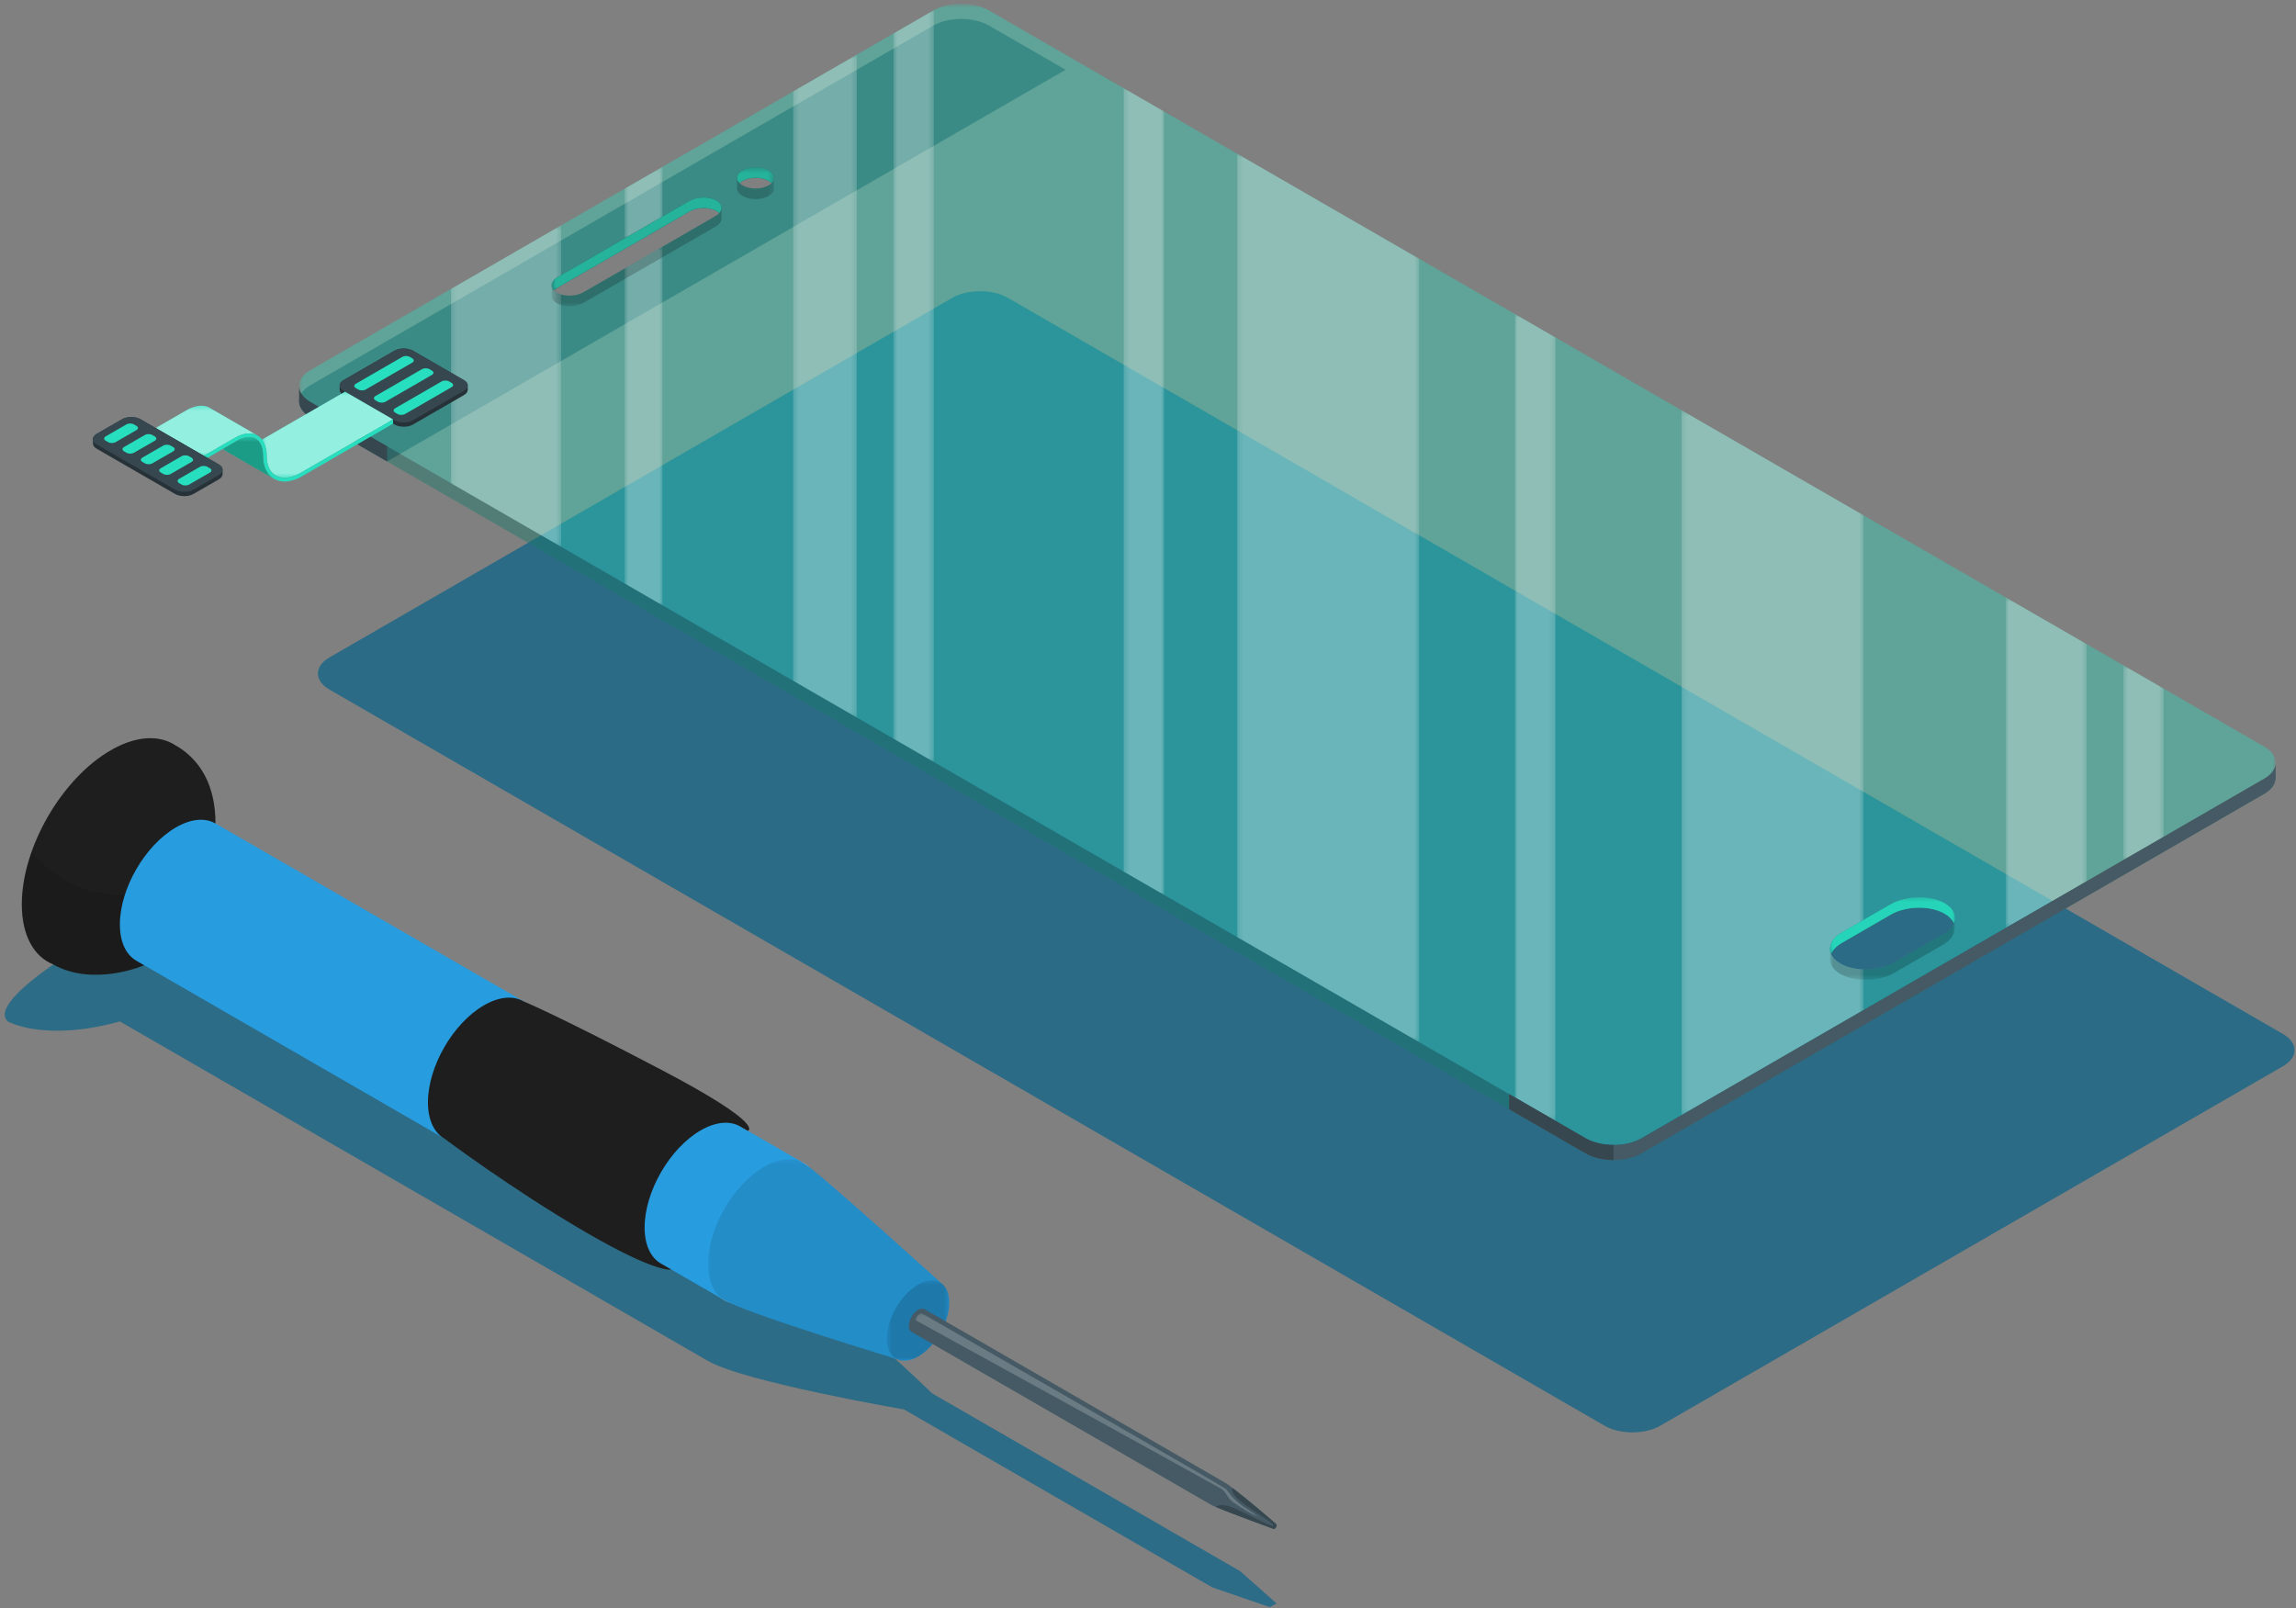 <svg width="444" height="311" viewBox="0 0 444 311" fill="none" xmlns="http://www.w3.org/2000/svg">
<rect x="0" y="0" width="444" height="311" fill="#808080" stroke="none"/>
<path d="M1.519 197.54C1.519 197.54 8.532 201.59 23.183 197.54C23.183 197.54 129.914 259.16 136.92 263.207C143.928 267.252 174.834 272.588 174.834 272.588L234.41 306.984L245.542 310.806L246.871 310.111L239.826 303.858L180.25 269.46C180.25 269.46 164.002 253.826 158.586 250.699C153.168 247.571 44.847 185.034 44.847 185.034C44.847 185.034 51.44 176.33 44.848 172.524C36.571 169.398 -4.522 192.259 1.519 197.54Z" fill="#03628A" fill-opacity="0.66"/>
<path d="M321.061 275.728L441.502 206.19C444.474 204.476 444.474 201.694 441.502 199.978L194.905 57.605C191.933 55.89 187.117 55.89 184.146 57.605L63.704 127.144C60.733 128.858 60.733 131.64 63.704 133.354L310.302 275.728C313.273 277.442 318.089 277.442 321.061 275.728Z" fill="#03628A" fill-opacity="0.67"/>
<path d="M139.08 41.241C138.893 41.44 138.659 41.626 138.372 41.788L128.117 47.718L120.788 51.941L112.875 56.513C111.657 57.209 109.881 57.37 108.515 56.961C108.204 56.886 107.917 56.762 107.657 56.613C107.445 56.489 107.26 56.352 107.123 56.202C107.284 55.992 107.533 55.805 107.831 55.63L108.515 55.234L120.788 48.153L128.117 43.917L133.329 40.906C134.807 40.047 137.143 40.011 138.533 40.806C138.757 40.93 138.944 41.08 139.08 41.229V41.241ZM149.217 35.428C149.068 35.575 148.869 35.725 148.633 35.862C147.243 36.669 144.981 36.669 143.589 35.862C143.353 35.725 143.167 35.575 143.005 35.428C143.167 35.266 143.353 35.117 143.589 34.98C144.981 34.185 147.243 34.185 148.633 34.98C148.869 35.117 149.068 35.266 149.217 35.428ZM191.249 4.946C189.772 4.089 187.821 3.666 185.871 3.666C183.92 3.666 181.969 4.089 180.492 4.946L165.684 13.493L150.056 22.513L128.117 35.184L120.788 39.419L108.515 46.501L87.197 58.812L60.053 74.477C59.867 74.589 59.693 74.701 59.532 74.811C59.444 74.874 59.357 74.936 59.283 74.998C59.171 75.085 59.072 75.173 58.985 75.26C58.873 75.358 58.773 75.458 58.687 75.57C58.675 75.582 58.663 75.582 58.663 75.594C58.587 75.657 58.525 75.731 58.488 75.806C58.413 75.893 58.351 75.992 58.289 76.091C58.276 76.103 58.264 76.117 58.264 76.129C58.003 76.552 57.855 76.998 57.841 77.445V77.606C57.841 77.743 57.855 77.879 57.88 78.029C57.991 78.725 58.388 79.407 59.084 80.005C59.357 80.253 59.68 80.477 60.053 80.688L74.861 89.236L77.383 87.781L87.197 82.117L108.515 69.805L120.788 62.725L128.117 58.489L150.056 45.829L165.684 36.798L206.057 13.493L191.249 4.946Z" fill="#455A64"/>
<mask id="mask0_2_1564" style="mask-type:luminance" maskUnits="userSpaceOnUse" x="57" y="0" width="384" height="225">
<path d="M57.842 0.735H440.066V224.349H57.842V0.735Z" fill="white"/>
</mask>
<g mask="url(#mask0_2_1564)">
<g opacity="0.3">
<path d="M107.831 55.631L108.514 55.233L120.789 48.154L128.118 43.916L133.323 40.91C134.801 40.052 137.137 40.016 138.527 40.811C138.751 40.935 138.938 41.084 139.074 41.233V41.245C138.887 41.444 138.653 41.631 138.366 41.792L128.118 47.718L120.789 51.941L112.875 56.513C111.658 57.209 109.881 57.371 108.514 56.96C108.203 56.885 107.918 56.761 107.657 56.612C107.446 56.488 107.259 56.352 107.123 56.203C107.285 55.992 107.533 55.805 107.831 55.631ZM143.583 34.984C144.975 34.19 147.237 34.19 148.627 34.984C148.863 35.121 149.062 35.27 149.211 35.432C149.062 35.58 148.863 35.73 148.627 35.867C147.237 36.673 144.975 36.673 143.583 35.867C143.347 35.73 143.162 35.58 142.999 35.432C143.162 35.27 143.347 35.121 143.583 34.984ZM354.089 184.508C354.411 183.713 355.118 182.967 356.199 182.333L360.362 179.924L365.629 176.88C368.598 175.165 373.269 175.079 376.051 176.693C376.945 177.215 377.542 177.849 377.829 178.532C377.505 179.327 376.809 180.073 375.717 180.707L366.299 186.148C364.647 187.104 362.447 187.551 360.362 187.476C358.71 187.427 357.107 187.043 355.877 186.333C354.97 185.812 354.374 185.179 354.089 184.508ZM439.93 146.653C439.83 146.38 439.693 146.119 439.519 145.857C439.159 145.324 438.601 144.827 437.854 144.392L423.047 135.845L360.362 99.657L325.167 79.333L191.25 2.027C189.773 1.169 187.822 0.735 185.871 0.735C183.921 0.735 181.97 1.169 180.493 2.027L165.685 10.573L150.055 19.604L128.118 32.264L120.789 36.5L108.514 43.58L87.197 55.892L60.054 71.557C59.866 71.669 59.693 71.78 59.531 71.892C59.37 72.004 59.221 72.129 59.083 72.24C58.947 72.364 58.823 72.489 58.711 72.613C58.601 72.737 58.501 72.873 58.401 72.997C58.401 72.997 58.389 72.997 58.389 73.011C58.314 73.109 58.265 73.209 58.202 73.308C58.165 73.371 58.127 73.445 58.103 73.508C58.09 73.532 58.078 73.545 58.066 73.569C58.054 73.607 58.041 73.631 58.027 73.669C58.015 73.707 58.003 73.743 57.991 73.768C57.954 73.855 57.929 73.941 57.917 74.029C57.905 74.091 57.891 74.153 57.879 74.215C57.855 74.364 57.842 74.501 57.842 74.637V77.607C57.842 77.743 57.855 77.88 57.879 78.029C57.905 78.165 57.929 78.303 57.978 78.439C58.251 79.271 58.947 80.053 60.054 80.687L291.837 214.519H291.85L306.646 223.065C308.135 223.923 310.086 224.345 312.025 224.345C312.373 224.357 312.733 224.332 313.081 224.295C313.229 224.295 313.39 224.283 313.541 224.257C313.814 224.233 314.099 224.196 314.373 224.133C314.745 224.072 315.106 223.984 315.453 223.873C316.162 223.673 316.831 223.4 317.415 223.065L437.854 153.523C438.601 153.088 439.147 152.603 439.519 152.069C439.594 151.957 439.667 151.857 439.73 151.745C439.73 151.721 439.742 151.696 439.769 151.671V151.659C439.842 151.509 439.891 151.373 439.942 151.224C439.979 151.1 440.015 150.964 440.029 150.839C440.054 150.703 440.066 150.553 440.066 150.416V150.243C440.054 149.647 440.054 148.292 440.066 147.684V147.659V147.485C440.066 147.199 440.015 146.925 439.93 146.653Z" fill="#27DEBF"/>
</g>
</g>
<mask id="mask1_2_1564" style="mask-type:luminance" maskUnits="userSpaceOnUse" x="57" y="0" width="384" height="222">
<path d="M57.842 0.735H440.066V221.438H57.842V0.735Z" fill="white"/>
</mask>
<g mask="url(#mask1_2_1564)">
<g opacity="0.1">
<path d="M375.716 180.706L366.3 186.148C364.647 187.104 362.448 187.552 360.361 187.477C358.709 187.428 357.107 187.042 355.876 186.334C354.97 185.813 354.373 185.178 354.088 184.508C354.411 183.713 355.119 182.968 356.199 182.334L360.361 179.924L365.63 176.88C368.598 175.166 373.268 175.078 376.051 176.694C376.946 177.216 377.542 177.849 377.828 178.533C377.506 179.328 376.808 180.073 375.716 180.706ZM148.628 35.866C147.236 36.674 144.975 36.674 143.584 35.866C143.348 35.73 143.161 35.581 143 35.432C143.161 35.27 143.348 35.121 143.584 34.984C144.975 34.189 147.236 34.189 148.628 34.984C148.864 35.121 149.063 35.27 149.212 35.432C149.063 35.581 148.864 35.73 148.628 35.866ZM139.075 41.245C138.888 41.445 138.652 41.63 138.367 41.792L128.117 47.718L120.788 51.941L112.875 56.513C111.658 57.209 109.881 57.37 108.515 56.96C108.204 56.886 107.917 56.762 107.657 56.613C107.445 56.488 107.26 56.352 107.123 56.202C107.284 55.992 107.533 55.805 107.831 55.63L108.515 55.234L120.788 48.153L128.117 43.917L133.323 40.91C134.8 40.053 137.136 40.016 138.528 40.81C138.751 40.934 138.939 41.084 139.075 41.233V41.245ZM439.93 146.653C439.843 146.38 439.706 146.118 439.52 145.858C439.159 145.324 438.6 144.826 437.855 144.392L423.047 135.845L360.361 99.657L325.168 79.334L191.249 2.026C189.772 1.17 187.821 0.734 185.871 0.734C183.92 0.734 181.97 1.17 180.492 2.026L165.684 10.573L150.056 19.605L128.117 32.264L120.788 36.5L108.515 43.581L87.198 55.892L60.053 71.557C59.867 71.669 59.694 71.781 59.532 71.893C59.37 72.005 59.221 72.129 59.084 72.24C58.947 72.365 58.824 72.489 58.712 72.613C58.6 72.737 58.5 72.873 58.401 72.998C58.401 72.998 58.388 72.998 58.388 73.01C58.313 73.11 58.264 73.209 58.203 73.309C58.166 73.372 58.128 73.445 58.103 73.508C58.091 73.533 58.078 73.545 58.066 73.569C58.053 73.606 58.041 73.632 58.028 73.669C58.016 73.706 58.003 73.744 57.991 73.768C57.953 73.856 57.929 73.942 57.916 74.029C57.904 74.092 57.892 74.153 57.88 74.216C57.855 74.365 57.842 74.501 57.842 74.638V74.849C57.842 74.924 57.855 75.012 57.867 75.085C57.867 75.11 57.88 75.134 57.892 75.16C57.892 75.185 57.892 75.222 57.904 75.26C57.904 75.309 57.929 75.372 57.941 75.421C57.953 75.433 57.953 75.457 57.967 75.482C57.967 75.482 57.967 75.496 57.979 75.508C58.003 75.582 58.028 75.657 58.066 75.732C58.128 75.893 58.215 76.054 58.327 76.216C58.388 76.316 58.464 76.402 58.526 76.501C58.587 76.589 58.661 76.676 58.736 76.75C58.799 76.824 58.86 76.886 58.935 76.949C58.947 76.961 58.96 76.973 58.986 76.985C59.035 77.036 59.109 77.097 59.171 77.148C59.432 77.372 59.718 77.582 60.053 77.768L291.851 211.598L294.371 213.053L306.645 220.146C306.832 220.258 307.029 220.357 307.229 220.444C307.279 220.469 307.328 220.493 307.391 220.518C307.466 220.556 307.552 220.593 307.639 220.618C307.664 220.642 307.688 220.642 307.714 220.656C307.95 220.754 308.198 220.842 308.447 220.916C308.471 220.929 308.484 220.929 308.496 220.929C308.783 221.016 309.056 221.09 309.341 221.14C309.353 221.152 309.379 221.165 309.404 221.165L309.627 221.202C309.912 221.264 310.211 221.301 310.51 221.338C310.632 221.364 310.744 221.376 310.868 221.376C310.994 221.388 311.105 221.401 311.229 221.401C311.489 221.426 311.763 221.438 312.024 221.438C313.975 221.438 315.912 221.004 317.404 220.146L325.168 215.661L360.361 195.35L437.855 150.604C438.028 150.504 438.201 150.392 438.352 150.28C438.464 150.206 438.576 150.13 438.675 150.032C438.774 149.957 438.873 149.882 438.961 149.784C439.072 149.684 439.184 149.572 439.271 149.46C439.32 149.424 439.358 149.373 439.383 149.324C439.482 149.212 439.57 149.088 439.643 148.964C439.706 148.852 439.768 148.752 439.804 148.641C439.855 148.553 439.892 148.454 439.916 148.368C439.955 148.292 439.979 148.218 439.991 148.13C440.004 148.081 440.016 148.02 440.028 147.957C440.04 147.87 440.054 147.784 440.067 147.684V147.658V147.485C440.067 147.2 440.016 146.926 439.93 146.653Z" fill="#27DEBF"/>
</g>
</g>
<mask id="mask2_2_1564" style="mask-type:luminance" maskUnits="userSpaceOnUse" x="57" y="74" width="384" height="151">
<path d="M57.842 74.799H440.066V224.351H57.842V74.799Z" fill="white"/>
</mask>
<g mask="url(#mask2_2_1564)">
<g opacity="0.2">
<path d="M440.066 150.417C440.066 151.547 439.345 152.666 437.854 153.523L317.416 223.065C314.434 224.779 309.626 224.779 306.646 223.065L60.053 80.687C58.574 79.843 57.842 78.725 57.842 77.607V74.799C57.892 75.88 58.624 76.948 60.053 77.769L306.646 220.146C309.626 221.861 314.434 221.861 317.404 220.146L437.854 150.603C439.27 149.783 440.004 148.739 440.066 147.659C440.053 148.33 440.053 149.97 440.066 150.417Z" fill="black"/>
</g>
</g>
<mask id="mask3_2_1564" style="mask-type:luminance" maskUnits="userSpaceOnUse" x="153" y="10" width="13" height="129">
<path d="M153.37 10.572H165.689V138.762H153.37V10.572Z" fill="white"/>
</mask>
<g mask="url(#mask3_2_1564)">
<g opacity="0.3">
<path d="M165.689 10.573L153.37 17.686V131.647L165.689 138.762V10.573Z" fill="white"/>
</g>
</g>
<mask id="mask4_2_1564" style="mask-type:luminance" maskUnits="userSpaceOnUse" x="172" y="1" width="9" height="147">
<path d="M172.762 1.985H180.58V147.359H172.762V1.985Z" fill="white"/>
</mask>
<g mask="url(#mask4_2_1564)">
<g opacity="0.3">
<path d="M180.579 1.985C180.552 2 180.521 2.01 180.496 2.025L172.763 6.489V142.846L180.579 147.358V1.985Z" fill="white"/>
</g>
</g>
<mask id="mask5_2_1564" style="mask-type:luminance" maskUnits="userSpaceOnUse" x="239" y="29" width="36" height="173">
<path d="M239.244 29.731H274.44V201.55H239.244V29.731Z" fill="white"/>
</mask>
<g mask="url(#mask5_2_1564)">
<g opacity="0.3">
<path d="M274.44 50.052L239.244 29.732V181.229L274.44 201.549V50.052Z" fill="white"/>
</g>
</g>
<mask id="mask6_2_1564" style="mask-type:luminance" maskUnits="userSpaceOnUse" x="87" y="43" width="22" height="63">
<path d="M87.197 43.581H108.514V105.745H87.197V43.581Z" fill="white"/>
</mask>
<g mask="url(#mask6_2_1564)">
<g opacity="0.3">
<path d="M106.663 55.197C106.663 55.544 106.813 55.904 107.123 56.202C107.259 56.351 107.446 56.489 107.657 56.612C107.918 56.762 108.203 56.886 108.514 56.961V105.745L87.197 93.446V55.891L108.514 43.581V53.209L107.831 53.606C107.049 54.054 106.663 54.638 106.663 55.197Z" fill="white"/>
</g>
</g>
<mask id="mask7_2_1564" style="mask-type:luminance" maskUnits="userSpaceOnUse" x="120" y="32" width="9" height="15">
<path d="M120.788 32.263H128.118V46.115H120.788V32.263Z" fill="white"/>
</mask>
<g mask="url(#mask7_2_1564)">
<g opacity="0.3">
<path d="M128.118 32.264V41.878L120.789 46.116V36.5L128.118 32.264Z" fill="white"/>
</g>
</g>
<mask id="mask8_2_1564" style="mask-type:luminance" maskUnits="userSpaceOnUse" x="120" y="47" width="9" height="71">
<path d="M120.788 47.718H128.118V117.074H120.788V47.718Z" fill="white"/>
</mask>
<g mask="url(#mask8_2_1564)">
<g opacity="0.3">
<path d="M120.788 51.941L128.118 47.719V117.075L120.788 112.837V51.941Z" fill="white"/>
</g>
</g>
<mask id="mask9_2_1564" style="mask-type:luminance" maskUnits="userSpaceOnUse" x="387" y="115" width="17" height="65">
<path d="M387.882 115.549H403.516V179.459H387.882V115.549Z" fill="white"/>
</mask>
<g mask="url(#mask9_2_1564)">
<g opacity="0.3">
<path d="M403.517 124.574L387.882 115.549V179.459L403.517 170.433V124.574Z" fill="white"/>
</g>
</g>
<mask id="mask10_2_1564" style="mask-type:luminance" maskUnits="userSpaceOnUse" x="325" y="79" width="36" height="137">
<path d="M325.168 79.334H360.361V215.674H325.168V79.334Z" fill="white"/>
</mask>
<g mask="url(#mask10_2_1564)">
<g opacity="0.3">
<path d="M354.038 182.644C353.89 183.042 353.84 183.439 353.9 183.824V183.887C353.939 184.098 354.002 184.31 354.088 184.507C354.374 185.179 354.97 185.812 355.876 186.334C357.107 187.042 358.71 187.427 360.362 187.476V195.35L325.168 215.674V79.334L360.362 99.658V177.923L356.199 180.322C355.43 180.768 354.844 181.278 354.46 181.824C354.274 182.086 354.124 182.359 354.038 182.644Z" fill="white"/>
</g>
</g>
<mask id="mask11_2_1564" style="mask-type:luminance" maskUnits="userSpaceOnUse" x="410" y="128" width="9" height="39">
<path d="M410.59 128.659H418.406V166.349H410.59V128.659Z" fill="white"/>
</mask>
<g mask="url(#mask11_2_1564)">
<g opacity="0.3">
<path d="M418.406 133.171L410.59 128.659V166.349L418.406 161.837V133.171Z" fill="white"/>
</g>
</g>
<mask id="mask12_2_1564" style="mask-type:luminance" maskUnits="userSpaceOnUse" x="217" y="17" width="9" height="157">
<path d="M217.29 17.058H225.108V173.067H217.29V17.058Z" fill="white"/>
</mask>
<g mask="url(#mask12_2_1564)">
<g opacity="0.3">
<path d="M217.291 168.555L225.107 173.068V21.571L217.291 17.057V168.555Z" fill="white"/>
</g>
</g>
<mask id="mask13_2_1564" style="mask-type:luminance" maskUnits="userSpaceOnUse" x="292" y="60" width="9" height="157">
<path d="M292.981 60.757H300.797V216.767H292.981V60.757Z" fill="white"/>
</mask>
<g mask="url(#mask13_2_1564)">
<g opacity="0.3">
<path d="M300.797 65.269L292.981 60.756V212.253L300.797 216.767V65.269Z" fill="white"/>
</g>
</g>
<path d="M440.066 150.417C440.053 149.97 440.053 148.33 440.066 147.659C440.004 148.739 439.27 149.783 437.854 150.603L317.404 220.146C314.434 221.861 309.626 221.861 306.646 220.146L291.846 211.601L291.844 214.515L291.845 214.519L306.646 223.065C309.626 224.779 314.434 224.779 317.416 223.065L437.854 153.523C439.345 152.666 440.066 151.547 440.066 150.417Z" fill="#455A64"/>
<path d="M312.03 221.432C310.085 221.432 308.137 221.004 306.646 220.146L291.846 211.601L291.843 214.516L291.845 214.52L306.646 223.065C308.135 223.922 310.083 224.35 312.03 224.35V221.432Z" fill="#37474F"/>
<path d="M57.842 74.799V77.606C57.842 78.725 58.575 79.844 60.054 80.688L74.854 89.233V86.322C74.854 86.322 74.834 86.306 74.822 86.296L60.054 77.769C58.624 76.949 57.892 75.881 57.842 74.799Z" fill="#37474F"/>
<mask id="mask14_2_1564" style="mask-type:luminance" maskUnits="userSpaceOnUse" x="106" y="32" width="44" height="28">
<path d="M106.664 32.35H149.665V59.221H106.664V32.35Z" fill="white"/>
</mask>
<g mask="url(#mask14_2_1564)">
<g opacity="0.2">
<path d="M139.08 41.241C138.893 41.44 138.659 41.626 138.372 41.788L128.117 47.718L120.788 51.941L112.875 56.513C111.657 57.209 109.881 57.37 108.515 56.961C108.204 56.886 107.917 56.762 107.657 56.613C107.445 56.489 107.26 56.352 107.123 56.202C107.284 55.992 107.533 55.805 107.831 55.63L108.515 55.234L120.788 48.153L128.117 43.917L133.329 40.906C134.807 40.047 137.143 40.011 138.533 40.806C138.757 40.93 138.944 41.08 139.08 41.229V41.241ZM139.527 40.173C139.527 39.663 139.204 39.154 138.533 38.781C137.143 37.974 134.807 38.011 133.329 38.869L128.117 41.88L120.788 46.115L108.515 53.209L107.831 53.606C107.049 54.053 106.664 54.625 106.664 55.197C106.676 55.545 106.664 56.898 106.676 57.258C106.676 57.769 107.011 58.265 107.657 58.65C107.917 58.798 108.204 58.91 108.515 58.998C109.881 59.407 111.657 59.246 112.875 58.55L120.788 53.98L128.117 49.755L138.372 43.825C139.131 43.39 139.515 42.818 139.527 42.272C139.54 41.9 139.527 40.533 139.527 40.173Z" fill="black"/>
<path d="M148.633 35.862C147.243 36.669 144.981 36.669 143.589 35.862C143.353 35.724 143.167 35.577 143.005 35.427C143.167 35.266 143.353 35.117 143.589 34.979C144.981 34.184 147.243 34.184 148.633 34.979C148.869 35.117 149.068 35.266 149.217 35.427C149.068 35.577 148.869 35.724 148.633 35.862ZM148.633 32.955C147.243 32.147 144.981 32.147 143.589 32.955C142.881 33.352 142.547 33.887 142.547 34.408C142.559 34.757 142.547 36.084 142.547 36.446C142.547 36.967 142.881 37.49 143.589 37.899C144.981 38.707 147.243 38.707 148.633 37.899C149.328 37.49 149.677 36.967 149.664 36.446V34.408C149.664 33.874 149.328 33.352 148.633 32.955Z" fill="black"/>
</g>
</g>
<mask id="mask15_2_1564" style="mask-type:luminance" maskUnits="userSpaceOnUse" x="106" y="32" width="44" height="25">
<path d="M106.664 32.35H149.665V56.203H106.664V32.35Z" fill="white"/>
</mask>
<g mask="url(#mask15_2_1564)">
<g opacity="0.3">
<path d="M139.466 39.812C139.44 39.688 139.379 39.563 139.279 39.439C139.243 39.378 139.192 39.315 139.143 39.266C139.092 39.203 139.031 39.142 138.968 39.091C138.907 39.042 138.844 38.979 138.77 38.93C138.695 38.88 138.622 38.831 138.534 38.782C137.143 37.974 134.807 38.011 133.328 38.868L107.831 53.606C107.05 54.054 106.663 54.638 106.663 55.196C106.663 55.544 106.812 55.904 107.123 56.202C107.284 55.991 107.534 55.806 107.831 55.631L108.515 55.234L120.788 48.152L128.118 43.916L133.328 40.906C134.807 40.048 137.143 40.011 138.534 40.806C138.758 40.93 138.944 41.079 139.08 41.228C139.379 40.906 139.527 40.546 139.527 40.198C139.527 40.072 139.515 39.936 139.466 39.812Z" fill="black"/>
<path d="M149.627 34.11C149.602 34.011 149.578 33.923 149.528 33.825C149.367 33.501 149.068 33.203 148.634 32.955C147.242 32.147 144.982 32.147 143.59 32.955C143.466 33.029 143.354 33.105 143.255 33.166C143.143 33.266 143.043 33.353 142.944 33.451C142.882 33.526 142.82 33.601 142.77 33.675C142.72 33.762 142.683 33.837 142.646 33.923C142.571 34.085 142.559 34.234 142.546 34.395V34.409V34.607C142.596 34.893 142.758 35.166 143.006 35.427C143.167 35.266 143.354 35.117 143.59 34.979C144.982 34.185 147.242 34.185 148.634 34.979C148.87 35.117 149.056 35.253 149.206 35.427C149.466 35.166 149.615 34.893 149.664 34.607V34.395C149.664 34.297 149.652 34.21 149.627 34.11Z" fill="black"/>
</g>
</g>
<mask id="mask16_2_1564" style="mask-type:luminance" maskUnits="userSpaceOnUse" x="106" y="32" width="44" height="25">
<path d="M106.664 32.35H149.665V56.203H106.664V32.35Z" fill="white"/>
</mask>
<g mask="url(#mask16_2_1564)">
<g opacity="0.7">
<path d="M139.527 40.197C139.527 40.545 139.378 40.905 139.081 41.228C138.945 41.08 138.757 40.931 138.534 40.806C137.142 40.011 134.806 40.048 133.329 40.905L128.118 43.917L120.789 48.153L108.514 55.233L107.831 55.63C107.533 55.805 107.285 55.992 107.123 56.203C106.813 55.904 106.663 55.544 106.663 55.197C106.663 54.637 107.049 54.053 107.831 53.606L133.329 38.868C134.806 38.011 137.142 37.974 138.534 38.781C138.621 38.831 138.695 38.881 138.77 38.931C138.845 38.98 138.906 39.042 138.969 39.092C139.03 39.141 139.093 39.204 139.142 39.265C139.193 39.315 139.242 39.377 139.279 39.44C139.366 39.564 139.429 39.688 139.466 39.812C139.515 39.937 139.527 40.073 139.527 40.197Z" fill="#27DEBF"/>
<path d="M149.665 34.396V34.608C149.614 34.893 149.466 35.166 149.205 35.426C149.055 35.253 148.87 35.117 148.634 34.98C147.242 34.185 144.981 34.185 143.59 34.98C143.354 35.117 143.167 35.265 143.006 35.426C142.757 35.166 142.595 34.893 142.546 34.608V34.408V34.396C142.558 34.234 142.571 34.085 142.646 33.924C142.683 33.837 142.721 33.762 142.77 33.674C142.819 33.601 142.882 33.526 142.943 33.452C143.043 33.352 143.142 33.265 143.254 33.166C143.354 33.104 143.466 33.029 143.59 32.954C144.981 32.146 147.242 32.146 148.634 32.954C149.069 33.202 149.366 33.501 149.527 33.825C149.578 33.924 149.602 34.01 149.627 34.11C149.653 34.209 149.665 34.297 149.665 34.396Z" fill="#27DEBF"/>
</g>
</g>
<mask id="mask17_2_1564" style="mask-type:luminance" maskUnits="userSpaceOnUse" x="353" y="173" width="26" height="17">
<path d="M353.889 173.535H378.038V189.485H353.889V173.535Z" fill="white"/>
</mask>
<g mask="url(#mask17_2_1564)">
<g opacity="0.2">
<path d="M377.43 179.228C377.368 179.327 377.282 179.427 377.194 179.526C376.822 179.948 376.338 180.346 375.716 180.706L366.299 186.147C365.914 186.371 365.504 186.57 365.07 186.731C364.684 186.88 364.275 187.004 363.864 187.116C362.735 187.402 361.528 187.527 360.362 187.476C360.15 187.464 359.952 187.464 359.74 187.439C359.318 187.415 358.907 187.352 358.511 187.278C358.324 187.24 358.138 187.203 357.963 187.154C357.764 187.104 357.578 187.055 357.404 186.992C356.858 186.818 356.336 186.607 355.876 186.334C355.38 186.048 354.97 185.726 354.659 185.378C354.548 185.266 354.448 185.142 354.374 185.016C354.311 184.93 354.262 184.843 354.212 184.756C354.175 184.682 354.138 184.619 354.114 184.544C354.1 184.532 354.088 184.52 354.088 184.507C354.411 183.712 355.119 182.967 356.199 182.334L360.362 179.923L365.628 176.88C368.598 175.166 373.268 175.079 376.051 176.694C376.946 177.215 377.542 177.848 377.828 178.532C377.74 178.768 377.604 179.004 377.43 179.228ZM377.679 176.234C377.604 176.086 377.506 175.936 377.394 175.799C377.07 175.39 376.623 175.016 376.051 174.682C373.268 173.079 368.598 173.166 365.628 174.88L356.199 180.322C355.43 180.768 354.846 181.278 354.46 181.824C354.274 182.098 354.138 182.371 354.038 182.644C353.952 182.943 353.902 183.228 353.902 183.527V183.887C353.902 184.395 353.89 185.254 353.89 185.514C353.89 186.558 354.535 187.576 355.876 188.346C357.107 189.055 358.71 189.427 360.362 189.478C362.46 189.551 364.647 189.104 366.299 188.147L375.716 182.719C377.268 181.824 378.026 180.656 378.014 179.526C378.014 179.203 378.039 177.862 378.039 177.514C378.039 177.079 377.927 176.656 377.679 176.234Z" fill="black"/>
</g>
</g>
<mask id="mask18_2_1564" style="mask-type:luminance" maskUnits="userSpaceOnUse" x="353" y="173" width="26" height="12">
<path d="M353.876 173.535H378.038V184.507H353.876V173.535Z" fill="white"/>
</mask>
<g mask="url(#mask18_2_1564)">
<g opacity="0.7">
<path d="M378.039 177.514C378.039 177.848 377.977 178.198 377.829 178.532C377.542 177.848 376.946 177.215 376.051 176.694C373.269 175.079 368.598 175.166 365.629 176.88L360.362 179.924L356.199 182.334C355.119 182.967 354.411 183.712 354.089 184.508C354.002 184.31 353.939 184.098 353.901 183.887V183.824C353.841 183.439 353.89 183.042 354.038 182.644C354.125 182.359 354.274 182.086 354.461 181.824C354.845 181.278 355.43 180.768 356.199 180.322L365.629 174.88C368.598 173.166 373.269 173.079 376.051 174.682C376.623 175.016 377.07 175.39 377.394 175.799C377.506 175.936 377.605 176.086 377.678 176.235C377.927 176.656 378.039 177.079 378.039 177.514Z" fill="#27DEBF"/>
</g>
</g>
<mask id="mask19_2_1564" style="mask-type:luminance" maskUnits="userSpaceOnUse" x="353" y="173" width="26" height="12">
<path d="M353.876 173.535H378.038V184.507H353.876V173.535Z" fill="white"/>
</mask>
<g mask="url(#mask19_2_1564)">
<g opacity="0.7">
<path d="M378.039 177.514C378.039 177.848 377.977 178.198 377.829 178.532C377.542 177.848 376.946 177.215 376.051 176.694C373.269 175.079 368.598 175.166 365.629 176.88L360.362 179.924L356.199 182.334C355.119 182.967 354.411 183.712 354.089 184.508C354.002 184.31 353.939 184.098 353.901 183.887V183.824C353.841 183.439 353.89 183.042 354.038 182.644C354.125 182.359 354.274 182.086 354.461 181.824C354.845 181.278 355.43 180.768 356.199 180.322L365.629 174.88C368.598 173.166 373.269 173.079 376.051 174.682C376.623 175.016 377.07 175.39 377.394 175.799C377.506 175.936 377.605 176.086 377.678 176.235C377.927 176.656 378.039 177.079 378.039 177.514Z" fill="#27DEBF"/>
</g>
</g>
<path d="M89.712 73.514L79.86 67.826C78.872 67.256 77.27 67.256 76.282 67.826L66.432 73.514C65.947 73.794 65.686 74.157 65.69 74.524C65.691 74.633 65.691 75.292 65.69 75.401C65.686 75.768 65.947 76.13 66.432 76.412L76.283 82.098C77.271 82.669 78.874 82.669 79.862 82.098L89.712 76.412C90.188 76.137 90.448 75.776 90.454 75.417C90.455 75.3 90.454 74.621 90.454 74.509C90.454 74.145 90.194 73.792 89.712 73.514Z" fill="#263238"/>
<path d="M66.432 75.58L76.283 81.268C77.271 81.839 78.874 81.839 79.862 81.268L89.712 75.58C90.7 75.011 90.7 74.085 89.712 73.515L79.86 67.827C78.872 67.256 77.27 67.256 76.282 67.827L66.432 73.513C65.443 74.084 65.443 75.009 66.432 75.58Z" fill="#37474F"/>
<path d="M68.802 74.221L77.802 69.021C78.198 68.791 78.838 68.791 79.234 69.019L79.725 69.303C80.121 69.53 80.121 69.901 79.725 70.129L70.722 75.33C70.327 75.558 69.686 75.558 69.291 75.33L68.802 75.047C68.407 74.819 68.407 74.449 68.802 74.221Z" fill="#27DEBF"/>
<path d="M72.604 76.592L81.604 71.392C81.999 71.164 82.64 71.163 83.036 71.392L83.527 71.675C83.923 71.903 83.923 72.272 83.527 72.502L74.524 77.702C74.129 77.93 73.488 77.93 73.092 77.702L72.604 77.419C72.21 77.191 72.21 76.82 72.604 76.592Z" fill="#27DEBF"/>
<path d="M76.406 78.965L85.406 73.765C85.802 73.535 86.443 73.535 86.838 73.763L87.328 74.047C87.724 74.274 87.724 74.645 87.33 74.873L78.326 80.074C77.931 80.301 77.29 80.302 76.895 80.074L76.406 79.791C76.011 79.564 76.011 79.193 76.406 78.965Z" fill="#27DEBF"/>
<path d="M40.501 78.857L40.481 78.845C39.74 78.421 38.8 78.356 37.757 78.632C37.249 78.768 36.724 78.959 36.172 79.277L30.055 82.807L39.356 88.176L45.465 84.649C47.149 83.676 48.673 83.584 49.779 84.219L40.501 78.857Z" fill="#27DEBF"/>
<mask id="mask20_2_1564" style="mask-type:luminance" maskUnits="userSpaceOnUse" x="30" y="78" width="20" height="11">
<path d="M30.055 78.466H49.779V88.177H30.055V78.466Z" fill="white"/>
</mask>
<g mask="url(#mask20_2_1564)">
<g opacity="0.5">
<path d="M40.501 78.857L40.481 78.845C39.74 78.421 38.8 78.356 37.757 78.632C37.249 78.768 36.724 78.959 36.172 79.277L30.055 82.807L39.356 88.176L45.465 84.649C47.149 83.676 48.673 83.584 49.779 84.219L40.501 78.857Z" fill="white"/>
</g>
</g>
<path d="M66.722 75.75L50.917 84.875L50.655 85.026C51.227 85.77 51.575 86.822 51.575 88.177C51.575 90.927 53.043 92.438 55.165 92.376C56.047 92.351 57.03 92.082 58.087 91.471L76.015 81.121L66.722 75.75Z" fill="#27DEBF"/>
<mask id="mask21_2_1564" style="mask-type:luminance" maskUnits="userSpaceOnUse" x="50" y="75" width="27" height="18">
<path d="M50.655 75.75H76.014V92.378H50.655V75.75Z" fill="white"/>
</mask>
<g mask="url(#mask21_2_1564)">
<g opacity="0.5">
<path d="M66.722 75.75L50.917 84.875L50.655 85.026C51.227 85.77 51.575 86.822 51.575 88.177C51.575 90.927 53.043 92.438 55.165 92.376C56.047 92.351 57.03 92.082 58.087 91.471L76.015 81.121L66.722 75.75Z" fill="white"/>
</g>
</g>
<path d="M30.055 82.807V83.627L39.356 88.996V88.177L30.055 82.807Z" fill="#27DEBF"/>
<mask id="mask22_2_1564" style="mask-type:luminance" maskUnits="userSpaceOnUse" x="30" y="82" width="10" height="7">
<path d="M30.055 82.807H39.355V88.996H30.055V82.807Z" fill="white"/>
</mask>
<g mask="url(#mask22_2_1564)">
<g opacity="0.15">
<path d="M30.055 82.807V83.627L39.356 88.996V88.177L30.055 82.807Z" fill="black"/>
</g>
</g>
<path d="M76.014 81.122V81.934L58.445 92.088C57.242 92.78 56.085 93.125 55.032 93.125C54.294 93.125 53.602 92.945 53.016 92.614L52.956 92.584C51.602 91.772 50.865 90.222 50.865 88.177C50.865 86.552 50.353 85.364 49.436 84.838C48.504 84.296 47.225 84.446 45.812 85.258L43.044 86.853L39.704 88.793L39.358 89.004V88.177C39.358 88.177 40.546 87.485 42.337 86.448C43.254 85.936 44.321 85.304 45.465 84.642C48.834 82.702 51.572 84.281 51.572 88.177C51.572 92.073 54.489 93.546 58.085 91.47L76.014 81.122Z" fill="#27DEBF"/>
<path d="M52.956 92.584L43.044 86.853L45.812 85.258C47.225 84.447 48.504 84.296 49.436 84.837C50.353 85.364 50.865 86.552 50.865 88.177C50.865 90.222 51.602 91.772 52.956 92.584Z" fill="#27DEBF"/>
<mask id="mask23_2_1564" style="mask-type:luminance" maskUnits="userSpaceOnUse" x="43" y="84" width="10" height="9">
<path d="M43.044 84.518H52.956V92.585H43.044V84.518Z" fill="white"/>
</mask>
<g mask="url(#mask23_2_1564)">
<g opacity="0.3">
<path d="M52.956 92.584L43.044 86.853L45.812 85.258C47.225 84.447 48.504 84.296 49.436 84.837C50.353 85.364 50.865 86.552 50.865 88.177C50.865 90.222 51.602 91.772 52.956 92.584Z" fill="black"/>
</g>
</g>
<path d="M42.302 89.813L27.173 81.082C26.185 80.512 24.582 80.512 23.594 81.082L18.717 83.896C18.23 84.176 17.97 84.54 17.974 84.906C17.975 85.014 17.975 85.674 17.974 85.782C17.97 86.149 18.23 86.513 18.717 86.793L33.843 95.524C34.831 96.094 36.434 96.094 37.422 95.524L42.302 92.71C42.778 92.436 43.038 92.074 43.043 91.716C43.045 91.598 43.043 90.92 43.043 90.808C43.043 90.445 42.783 90.09 42.302 89.813Z" fill="#263238"/>
<path d="M18.716 85.962L33.844 94.693C34.832 95.263 36.435 95.263 37.423 94.693L42.301 91.879C43.291 91.309 43.291 90.383 42.301 89.813L27.174 81.082C26.186 80.511 24.583 80.511 23.595 81.082L18.716 83.895C17.728 84.466 17.728 85.391 18.716 85.962Z" fill="#37474F"/>
<path d="M20.43 84.399L24.46 82.072C24.854 81.844 25.496 81.844 25.892 82.072L26.382 82.355C26.778 82.583 26.778 82.954 26.382 83.182L22.35 85.508C21.956 85.736 21.314 85.736 20.92 85.508L20.43 85.226C20.036 84.998 20.036 84.627 20.43 84.399Z" fill="#27DEBF"/>
<path d="M23.982 86.451L28.012 84.124C28.406 83.896 29.048 83.895 29.444 84.124L29.934 84.407C30.33 84.635 30.33 85.006 29.934 85.234L25.902 87.56C25.508 87.787 24.866 87.788 24.472 87.56L23.982 87.278C23.588 87.05 23.588 86.679 23.982 86.451Z" fill="#27DEBF"/>
<path d="M27.535 88.502L31.564 86.176C31.96 85.948 32.6 85.948 32.996 86.176L33.487 86.459C33.883 86.686 33.883 87.057 33.487 87.285L29.455 89.612C29.06 89.84 28.419 89.84 28.024 89.612L27.535 89.329C27.14 89.101 27.14 88.731 27.535 88.502Z" fill="#27DEBF"/>
<path d="M31.087 90.554L35.116 88.227C35.512 87.999 36.152 87.999 36.548 88.227L37.039 88.51C37.435 88.738 37.435 89.109 37.039 89.337L33.007 91.663C32.612 91.891 31.971 91.891 31.576 91.663L31.087 91.381C30.692 91.153 30.692 90.782 31.087 90.554Z" fill="#27DEBF"/>
<path d="M34.639 92.606L38.667 90.279C39.063 90.051 39.705 90.05 40.101 90.279L40.591 90.562C40.986 90.79 40.986 91.161 40.591 91.389L36.559 93.715C36.165 93.942 35.523 93.943 35.127 93.715L34.639 93.433C34.243 93.205 34.243 92.834 34.639 92.606Z" fill="#27DEBF"/>
<path d="M147.753 225.683C153.735 222.23 158.585 225.03 158.585 231.936C158.585 238.846 153.735 247.244 147.753 250.699C141.77 254.154 136.921 251.352 136.921 244.444C136.921 237.538 141.77 229.138 147.753 225.683Z" fill="#E0E0E0"/>
<path d="M34.175 144.27L34.162 144.294C31.015 142.094 26.479 142.173 21.418 145.095C11.918 150.579 4.218 163.918 4.218 174.887C4.218 180.947 6.575 185.003 10.282 186.507L10.278 186.515C18.162 190.937 27.884 186.667 27.884 186.667L41.671 159.255C41.671 151.927 38.782 147.038 34.175 144.27Z" fill="#1E1E1E"/>
<mask id="mask24_2_1564" style="mask-type:luminance" maskUnits="userSpaceOnUse" x="4" y="164" width="29" height="25">
<path d="M4.217 164.648H32.34V188.523H4.217V164.648Z" fill="white"/>
</mask>
<g mask="url(#mask24_2_1564)">
<g opacity="0.1">
<path d="M24.151 173.081C12.407 173.496 6.222 164.745 6.15 164.648C4.922 168.091 4.218 171.595 4.218 174.887C4.218 180.948 6.575 185.004 10.282 186.507L10.278 186.515C16.878 190.216 24.743 187.835 27.138 186.959C27.38 186.804 27.627 186.689 27.884 186.668L32.34 177.809L24.151 173.081Z" fill="black"/>
</g>
</g>
<path d="M182.057 248.187C182.057 248.187 158.006 226.413 155.469 224.957C152.957 223.516 43.893 160.539 41.678 159.26C41.675 159.259 41.671 159.256 41.671 159.256C41.654 159.245 41.626 159.229 41.626 159.229L41.623 159.233C39.667 158.132 36.981 158.304 34.015 160.016C28.033 163.471 23.183 171.871 23.183 178.779C23.183 182.225 24.391 184.649 26.346 185.784L26.345 185.785L26.355 185.791C26.826 186.063 135.422 248.779 140.109 251.465C144.805 254.159 173.403 262.828 173.403 262.828C174.482 263.384 175.937 263.273 177.539 262.348C180.867 260.427 183.566 255.753 183.566 251.911C183.566 250.148 182.993 248.872 182.057 248.187Z" fill="#279CDE"/>
<mask id="mask25_2_1564" style="mask-type:luminance" maskUnits="userSpaceOnUse" x="136" y="224" width="48" height="40">
<path d="M136.921 224.205H183.565V263.166H136.921V224.205Z" fill="white"/>
</mask>
<g mask="url(#mask25_2_1564)">
<g opacity="0.1">
<path d="M183.566 251.911C183.566 250.148 182.992 248.872 182.056 248.187C182.056 248.187 159.828 228.064 155.864 225.221C153.879 223.779 150.982 223.819 147.752 225.683C141.77 229.137 136.92 237.537 136.92 244.444C136.92 247.907 138.139 250.337 140.107 251.465L140.108 251.467C144.804 254.16 173.403 262.828 173.403 262.828C174.483 263.384 175.936 263.273 177.539 262.348C180.868 260.427 183.566 255.753 183.566 251.911Z" fill="black"/>
</g>
</g>
<path d="M85.936 220.197C83.97 219.068 82.756 216.638 82.756 213.18C82.756 206.272 87.605 197.872 93.588 194.418C96.578 192.692 99.286 192.528 101.246 193.66C101.246 193.66 107.526 196.204 127.944 206.921C148.361 217.637 144.621 218.697 144.621 218.697L143.148 217.854C141.188 216.722 138.48 216.886 135.489 218.613C129.506 222.066 124.657 230.466 124.657 237.374C124.657 240.829 125.869 243.256 127.829 244.388L129.797 245.518C129.797 245.518 127.133 246.378 113.073 238.19C99.013 230.002 85.936 220.197 85.936 220.197Z" fill="#1E1E1E"/>
<mask id="mask26_2_1564" style="mask-type:luminance" maskUnits="userSpaceOnUse" x="171" y="247" width="13" height="17">
<path d="M171.513 247.609H183.565V263.171H171.513V247.609Z" fill="white"/>
</mask>
<g mask="url(#mask26_2_1564)">
<g opacity="0.15">
<path d="M171.514 258.869C171.514 255.026 174.212 250.353 177.54 248.432C180.868 246.51 183.566 248.068 183.566 251.91C183.566 255.754 180.868 260.426 177.54 262.348C174.212 264.269 171.514 262.712 171.514 258.869Z" fill="black"/>
</g>
</g>
<path d="M246.871 294.988C246.871 295.228 246.711 295.522 246.511 295.628C246.418 295.682 246.351 295.682 246.284 295.668V295.682C245.751 295.495 237.631 292.508 235.098 291.442C234.751 291.308 234.511 291.202 234.404 291.135L176.298 257.588C175.964 257.402 175.751 257.002 175.751 256.428C175.751 255.855 175.951 255.215 176.271 254.655C176.604 254.095 177.044 253.615 177.538 253.322C178.031 253.042 178.484 253.015 178.804 253.202L236.938 286.762C237.271 286.962 237.818 287.348 238.484 287.868C241.338 290.042 246.418 294.388 246.804 294.775L246.791 294.788C246.844 294.828 246.871 294.895 246.871 294.988Z" fill="#455A64"/>
<path d="M246.871 294.988C246.871 295.228 246.711 295.522 246.511 295.628C246.418 295.682 246.351 295.682 246.284 295.668V295.682C245.751 295.495 237.631 292.508 235.098 291.442C235.844 290.735 237.458 291.122 239.018 291.815C240.751 292.602 245.964 295.402 246.244 295.055C246.524 294.708 242.818 292.508 240.604 290.895C238.391 289.282 237.871 287.975 238.484 287.868C241.338 290.042 246.418 294.388 246.804 294.775L246.791 294.788C246.844 294.828 246.871 294.895 246.871 294.988Z" fill="#37474F"/>
<mask id="mask27_2_1564" style="mask-type:luminance" maskUnits="userSpaceOnUse" x="176" y="253" width="68" height="41">
<path d="M176.921 253.937H243.405V293.43H176.921V253.937Z" fill="white"/>
</mask>
<g mask="url(#mask27_2_1564)">
<g opacity="0.2">
<path d="M178.172 253.937C178.172 253.937 236.096 287.225 236.949 287.868C237.805 288.511 237.719 289.675 241.684 292.193C245.404 294.556 242.533 293.285 238.38 290.469C237.423 289.821 237.132 288.475 236.061 287.868C231.224 285.123 176.921 255.247 176.921 255.247C176.921 255.247 177.485 254.104 178.172 253.937Z" fill="white"/>
</g>
</g>
</svg>
